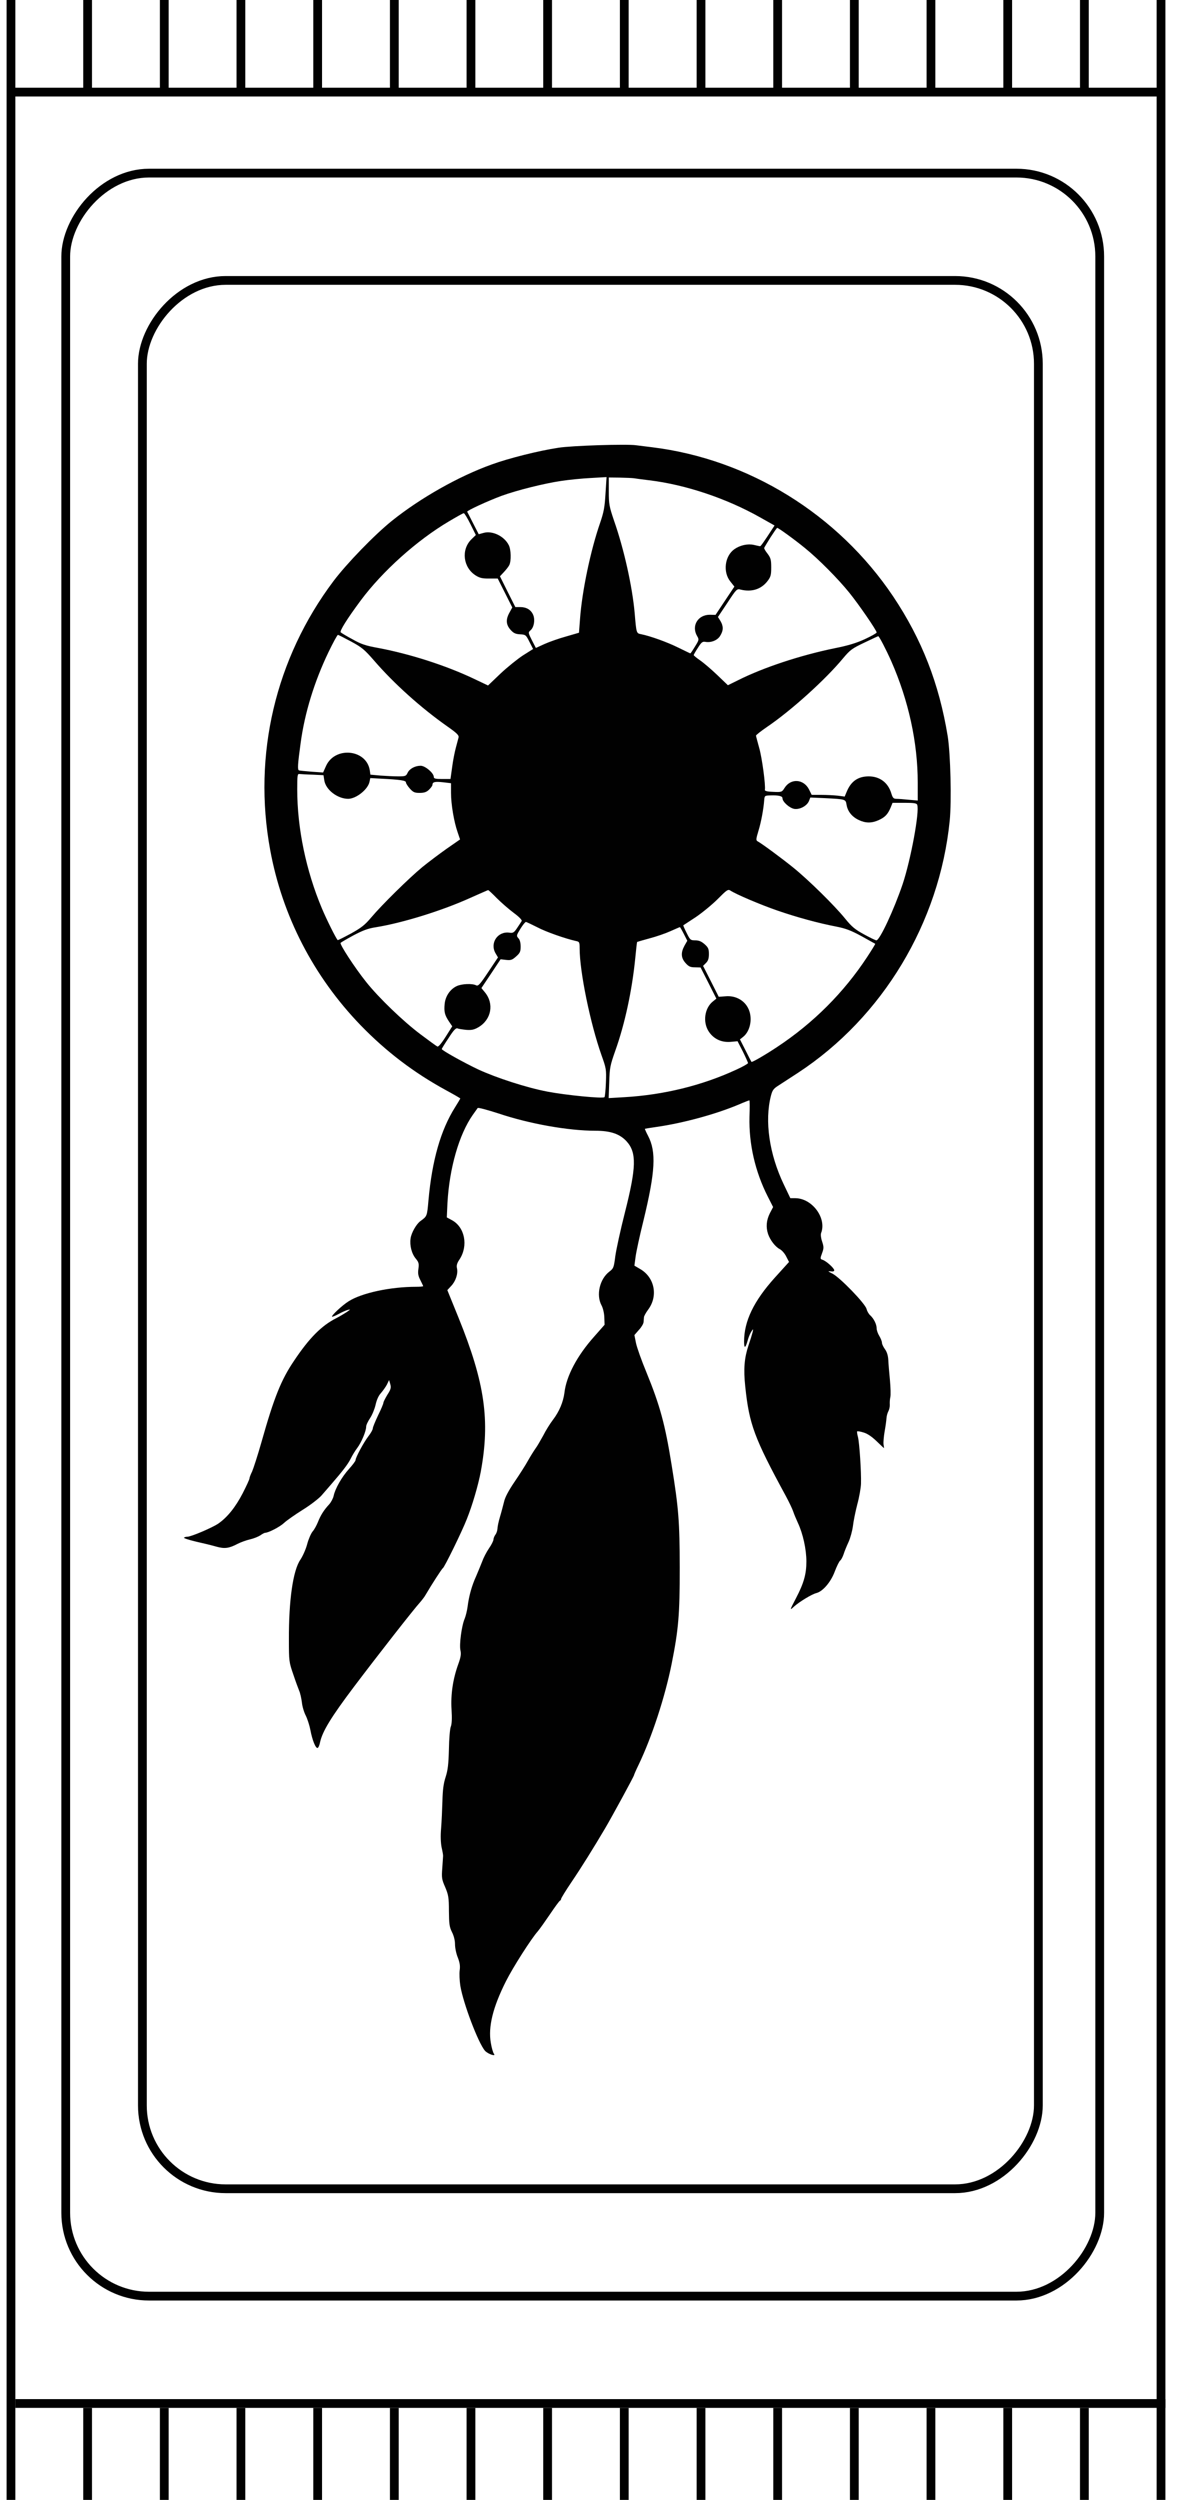 <svg width="27" height="57" viewBox="0 0 27 57" fill="none" xmlns="http://www.w3.org/2000/svg">
<line y1="-0.1" x2="57" y2="-0.1" transform="matrix(4.37114e-08 1 1 -4.37114e-08 26.576 0)" stroke="#010101" stroke-width="0.2"/>
<line y1="-0.1" x2="57" y2="-0.1" transform="matrix(4.37114e-08 1 1 -4.37114e-08 0.35 0)" stroke="#010101" stroke-width="0.2"/>
<line y1="-0.1" x2="26.227" y2="-0.1" transform="matrix(-1 0 0 1 26.4 2.2)" stroke="#010101" stroke-width="0.2"/>
<line y1="-0.1" x2="26.227" y2="-0.1" transform="matrix(-1 0 0 1 26.576 54.902)" stroke="#010101" stroke-width="0.2"/>
<rect x="-0.1" y="0.1" width="23.579" height="48.407" rx="1.9" transform="matrix(-1 0 0 1 24.978 3.847)" stroke="#010101" stroke-width="0.2"/>
<rect x="-0.1" y="0.1" width="20.432" height="43.512" rx="1.9" transform="matrix(-1 0 0 1 23.579 6.294)" stroke="#010101" stroke-width="0.2"/>
<line y1="-0.1" x2="2.098" y2="-0.1" transform="matrix(4.37112e-08 1 1 -4.37112e-08 24.828 0)" stroke="#010101" stroke-width="0.2"/>
<line y1="-0.1" x2="2.098" y2="-0.1" transform="matrix(4.37112e-08 1 1 -4.37112e-08 23.08 0)" stroke="#010101" stroke-width="0.2"/>
<line y1="-0.1" x2="2.098" y2="-0.1" transform="matrix(4.37112e-08 1 1 -4.37112e-08 21.33 0)" stroke="#010101" stroke-width="0.2"/>
<line y1="-0.1" x2="2.098" y2="-0.1" transform="matrix(4.37112e-08 1 1 -4.37112e-08 19.582 0)" stroke="#010101" stroke-width="0.2"/>
<line y1="-0.1" x2="2.098" y2="-0.1" transform="matrix(4.37112e-08 1 1 -4.37112e-08 17.834 0)" stroke="#010101" stroke-width="0.2"/>
<line y1="-0.1" x2="2.098" y2="-0.1" transform="matrix(4.37112e-08 1 1 -4.37112e-08 16.086 0)" stroke="#010101" stroke-width="0.2"/>
<line y1="-0.1" x2="2.098" y2="-0.1" transform="matrix(4.37112e-08 1 1 -4.37112e-08 14.336 0)" stroke="#010101" stroke-width="0.2"/>
<line y1="-0.1" x2="2.098" y2="-0.1" transform="matrix(4.37112e-08 1 1 -4.37112e-08 12.588 0)" stroke="#010101" stroke-width="0.2"/>
<line y1="-0.1" x2="2.098" y2="-0.1" transform="matrix(4.37112e-08 1 1 -4.37112e-08 10.84 0)" stroke="#010101" stroke-width="0.2"/>
<line y1="-0.1" x2="2.098" y2="-0.1" transform="matrix(4.37112e-08 1 1 -4.37112e-08 9.092 0)" stroke="#010101" stroke-width="0.2"/>
<line y1="-0.1" x2="2.098" y2="-0.1" transform="matrix(4.37112e-08 1 1 -4.37112e-08 7.344 0)" stroke="#010101" stroke-width="0.2"/>
<line y1="-0.1" x2="2.098" y2="-0.1" transform="matrix(4.37112e-08 1 1 -4.37112e-08 5.594 0)" stroke="#010101" stroke-width="0.2"/>
<line y1="-0.1" x2="2.098" y2="-0.1" transform="matrix(4.37112e-08 1 1 -4.37112e-08 3.846 0)" stroke="#010101" stroke-width="0.2"/>
<line y1="-0.1" x2="2.098" y2="-0.1" transform="matrix(4.37112e-08 1 1 -4.37112e-08 2.098 0)" stroke="#010101" stroke-width="0.2"/>
<line y1="-0.1" x2="2.098" y2="-0.1" transform="matrix(4.37112e-08 1 1 -4.37112e-08 24.828 54.902)" stroke="#010101" stroke-width="0.2"/>
<line y1="-0.1" x2="2.098" y2="-0.1" transform="matrix(4.37112e-08 1 1 -4.37112e-08 23.08 54.902)" stroke="#010101" stroke-width="0.2"/>
<line y1="-0.1" x2="2.098" y2="-0.1" transform="matrix(4.37112e-08 1 1 -4.37112e-08 21.33 54.902)" stroke="#010101" stroke-width="0.2"/>
<line y1="-0.1" x2="2.098" y2="-0.1" transform="matrix(4.37112e-08 1 1 -4.37112e-08 19.582 54.902)" stroke="#010101" stroke-width="0.2"/>
<line y1="-0.1" x2="2.098" y2="-0.1" transform="matrix(4.37112e-08 1 1 -4.37112e-08 17.834 54.902)" stroke="#010101" stroke-width="0.2"/>
<line y1="-0.1" x2="2.098" y2="-0.1" transform="matrix(4.37112e-08 1 1 -4.37112e-08 16.086 54.902)" stroke="#010101" stroke-width="0.2"/>
<line y1="-0.1" x2="2.098" y2="-0.1" transform="matrix(4.37112e-08 1 1 -4.37112e-08 14.336 54.902)" stroke="#010101" stroke-width="0.2"/>
<line y1="-0.1" x2="2.098" y2="-0.1" transform="matrix(4.37112e-08 1 1 -4.37112e-08 12.588 54.902)" stroke="#010101" stroke-width="0.2"/>
<line y1="-0.1" x2="2.098" y2="-0.1" transform="matrix(4.37112e-08 1 1 -4.37112e-08 10.84 54.902)" stroke="#010101" stroke-width="0.2"/>
<line y1="-0.1" x2="2.098" y2="-0.1" transform="matrix(4.37112e-08 1 1 -4.37112e-08 9.092 54.902)" stroke="#010101" stroke-width="0.2"/>
<line y1="-0.1" x2="2.098" y2="-0.1" transform="matrix(4.37112e-08 1 1 -4.37112e-08 7.344 54.902)" stroke="#010101" stroke-width="0.2"/>
<line y1="-0.1" x2="2.098" y2="-0.1" transform="matrix(4.37112e-08 1 1 -4.37112e-08 5.594 54.902)" stroke="#010101" stroke-width="0.2"/>
<line y1="-0.1" x2="2.098" y2="-0.1" transform="matrix(4.37112e-08 1 1 -4.37112e-08 3.846 54.902)" stroke="#010101" stroke-width="0.2"/>
<line y1="-0.1" x2="2.098" y2="-0.1" transform="matrix(4.37112e-08 1 1 -4.37112e-08 2.098 54.902)" stroke="#010101" stroke-width="0.2"/>
<path d="M14.503 10.152C14.552 10.158 14.715 10.179 14.866 10.197C17.076 10.468 19.111 11.726 20.369 13.601C21.022 14.578 21.415 15.585 21.612 16.788C21.675 17.192 21.703 18.263 21.657 18.715C21.424 21.04 20.127 23.195 18.201 24.459C18.041 24.564 17.844 24.691 17.766 24.742C17.639 24.821 17.615 24.854 17.581 24.983C17.433 25.556 17.542 26.316 17.875 27.01L18.023 27.32H18.138C18.522 27.323 18.857 27.776 18.724 28.116C18.712 28.149 18.721 28.234 18.748 28.309C18.788 28.433 18.788 28.46 18.745 28.578C18.7 28.698 18.703 28.707 18.758 28.725C18.839 28.75 19.024 28.915 19.024 28.964C19.024 28.988 18.993 28.997 18.942 28.988C18.869 28.979 18.878 28.988 18.981 29.039C19.154 29.126 19.737 29.729 19.761 29.847C19.773 29.895 19.81 29.962 19.846 29.992C19.928 30.067 19.991 30.197 19.991 30.287C19.991 30.329 20.018 30.408 20.052 30.462C20.085 30.516 20.112 30.586 20.112 30.616C20.112 30.646 20.142 30.709 20.179 30.761C20.224 30.821 20.251 30.905 20.257 31.008C20.26 31.095 20.278 31.3 20.294 31.466C20.309 31.632 20.315 31.807 20.303 31.858C20.291 31.906 20.288 31.985 20.291 32.03C20.294 32.075 20.278 32.142 20.257 32.181C20.236 32.22 20.218 32.289 20.215 32.341C20.212 32.389 20.194 32.525 20.173 32.639C20.154 32.751 20.142 32.883 20.148 32.932C20.157 32.98 20.16 33.019 20.157 33.019C20.157 33.019 20.079 32.947 19.988 32.859C19.882 32.757 19.779 32.687 19.695 32.663C19.622 32.639 19.556 32.63 19.547 32.636C19.541 32.645 19.547 32.702 19.565 32.766C19.598 32.892 19.643 33.565 19.634 33.833C19.631 33.924 19.595 34.135 19.55 34.3C19.507 34.466 19.462 34.69 19.45 34.798C19.435 34.907 19.392 35.069 19.35 35.16C19.308 35.25 19.256 35.377 19.238 35.437C19.217 35.498 19.184 35.564 19.16 35.582C19.136 35.6 19.081 35.715 19.036 35.832C18.945 36.077 18.761 36.288 18.615 36.324C18.51 36.351 18.231 36.52 18.104 36.634C18.005 36.725 18.005 36.722 18.153 36.438C18.331 36.098 18.389 35.889 18.389 35.603C18.389 35.326 18.31 34.967 18.195 34.723C18.156 34.638 18.108 34.524 18.089 34.466C18.071 34.409 17.993 34.246 17.917 34.105C17.197 32.781 17.085 32.473 16.995 31.617C16.952 31.216 16.974 30.963 17.067 30.682C17.107 30.565 17.149 30.429 17.161 30.381C17.182 30.296 17.179 30.293 17.14 30.351C17.116 30.384 17.076 30.471 17.055 30.547C17.001 30.746 16.968 30.761 16.968 30.589C16.968 30.124 17.188 29.666 17.669 29.132L17.993 28.774L17.929 28.65C17.896 28.581 17.829 28.505 17.781 28.481C17.678 28.427 17.563 28.276 17.515 28.137C17.463 27.978 17.476 27.827 17.554 27.667L17.63 27.522L17.509 27.284C17.218 26.711 17.076 26.081 17.091 25.466C17.098 25.258 17.098 25.089 17.088 25.089C17.079 25.089 16.962 25.134 16.828 25.192C16.308 25.409 15.577 25.608 14.972 25.695C14.83 25.716 14.712 25.734 14.706 25.737C14.703 25.74 14.733 25.813 14.778 25.897C14.969 26.262 14.945 26.711 14.673 27.833C14.588 28.174 14.509 28.541 14.494 28.656L14.467 28.858L14.6 28.936C14.927 29.126 15.011 29.546 14.784 29.856C14.73 29.928 14.685 30.01 14.685 30.034C14.682 30.058 14.679 30.109 14.676 30.145C14.673 30.185 14.624 30.266 14.567 30.326L14.467 30.441L14.503 30.622C14.524 30.724 14.63 31.023 14.739 31.285C15.051 32.048 15.168 32.479 15.317 33.411C15.477 34.397 15.498 34.693 15.501 35.748C15.501 36.815 15.474 37.147 15.317 37.934C15.165 38.694 14.866 39.607 14.561 40.243C14.503 40.361 14.458 40.467 14.458 40.476C14.458 40.5 13.947 41.438 13.799 41.688C13.536 42.134 13.252 42.589 13.031 42.915C12.901 43.108 12.795 43.28 12.795 43.298C12.795 43.313 12.783 43.331 12.771 43.337C12.756 43.34 12.653 43.482 12.541 43.648C12.429 43.813 12.305 43.988 12.263 44.037C12.115 44.203 11.697 44.857 11.537 45.176C11.238 45.77 11.129 46.217 11.193 46.581C11.211 46.693 11.244 46.802 11.262 46.826C11.325 46.901 11.126 46.835 11.059 46.759C10.905 46.581 10.56 45.668 10.497 45.276C10.479 45.158 10.473 45.005 10.482 44.929C10.497 44.827 10.485 44.751 10.44 44.634C10.403 44.546 10.376 44.41 10.376 44.332C10.376 44.242 10.349 44.136 10.306 44.052C10.249 43.937 10.24 43.868 10.237 43.572C10.237 43.262 10.225 43.204 10.152 43.029C10.074 42.852 10.068 42.812 10.086 42.592C10.095 42.46 10.104 42.336 10.104 42.321C10.107 42.303 10.092 42.215 10.071 42.125C10.05 42.019 10.043 41.86 10.059 41.688C10.071 41.537 10.083 41.26 10.089 41.07C10.095 40.816 10.113 40.669 10.161 40.521C10.213 40.361 10.228 40.225 10.237 39.888C10.24 39.65 10.261 39.417 10.279 39.372C10.303 39.318 10.31 39.185 10.297 38.98C10.276 38.633 10.328 38.281 10.452 37.94C10.509 37.783 10.518 37.714 10.5 37.629C10.47 37.503 10.527 37.065 10.597 36.906C10.621 36.845 10.651 36.725 10.663 36.634C10.694 36.387 10.76 36.152 10.857 35.941C10.902 35.835 10.966 35.681 10.996 35.603C11.023 35.525 11.093 35.389 11.15 35.305C11.208 35.223 11.253 35.13 11.253 35.102C11.253 35.075 11.274 35.024 11.298 34.991C11.322 34.961 11.341 34.901 11.344 34.858C11.344 34.816 11.368 34.696 11.401 34.587C11.434 34.478 11.474 34.322 11.495 34.24C11.516 34.141 11.598 33.987 11.731 33.791C11.842 33.628 11.982 33.411 12.039 33.306C12.097 33.203 12.175 33.079 12.211 33.028C12.248 32.98 12.326 32.844 12.387 32.733C12.444 32.618 12.547 32.455 12.611 32.371C12.756 32.181 12.843 31.967 12.871 31.759C12.913 31.379 13.158 30.914 13.551 30.474L13.787 30.206L13.781 30.037C13.778 29.941 13.75 29.823 13.717 29.763C13.59 29.527 13.675 29.163 13.896 28.994C13.992 28.921 13.998 28.903 14.032 28.638C14.053 28.487 14.15 28.041 14.249 27.652C14.512 26.615 14.521 26.28 14.289 26.024C14.134 25.855 13.923 25.782 13.578 25.782C12.958 25.782 12.078 25.626 11.365 25.387C11.114 25.306 10.902 25.249 10.893 25.264C10.884 25.276 10.833 25.348 10.781 25.421C10.467 25.87 10.249 26.633 10.204 27.426L10.189 27.758L10.3 27.818C10.6 27.975 10.684 28.403 10.479 28.716C10.421 28.801 10.406 28.855 10.421 28.918C10.449 29.042 10.391 29.214 10.288 29.322L10.201 29.416L10.458 30.049C11.056 31.526 11.18 32.386 10.963 33.559C10.905 33.866 10.772 34.322 10.645 34.638C10.533 34.925 10.131 35.745 10.098 35.757C10.077 35.766 9.838 36.137 9.708 36.36C9.684 36.405 9.626 36.48 9.581 36.532C9.43 36.698 8.622 37.732 8.075 38.456C7.546 39.158 7.352 39.478 7.298 39.728C7.286 39.791 7.262 39.849 7.244 39.855C7.198 39.87 7.12 39.674 7.077 39.441C7.056 39.333 7.008 39.188 6.972 39.116C6.935 39.046 6.893 38.911 6.884 38.814C6.872 38.721 6.845 38.6 6.823 38.552C6.802 38.501 6.739 38.332 6.687 38.175C6.591 37.898 6.588 37.87 6.588 37.391C6.584 36.489 6.681 35.805 6.851 35.561C6.905 35.479 6.975 35.323 7.005 35.208C7.035 35.093 7.092 34.964 7.129 34.919C7.168 34.876 7.219 34.78 7.25 34.705C7.31 34.551 7.386 34.43 7.507 34.3C7.552 34.249 7.597 34.162 7.609 34.105C7.643 33.942 7.794 33.676 7.96 33.492C8.042 33.402 8.108 33.312 8.108 33.293C8.108 33.233 8.293 32.889 8.399 32.751C8.456 32.678 8.501 32.597 8.501 32.57C8.501 32.543 8.556 32.41 8.622 32.271C8.689 32.136 8.743 32.006 8.743 31.985C8.743 31.964 8.786 31.882 8.834 31.801C8.91 31.683 8.922 31.644 8.901 31.563L8.873 31.466L8.822 31.572C8.792 31.629 8.728 31.716 8.683 31.768C8.631 31.825 8.589 31.922 8.565 32.03C8.544 32.123 8.489 32.259 8.441 32.332C8.393 32.404 8.35 32.491 8.35 32.528C8.35 32.633 8.241 32.889 8.148 33.013C8.102 33.073 8.033 33.185 7.997 33.26C7.933 33.387 7.815 33.541 7.549 33.848C7.492 33.914 7.395 34.026 7.334 34.096C7.274 34.165 7.08 34.316 6.905 34.424C6.727 34.536 6.533 34.671 6.476 34.726C6.379 34.816 6.122 34.949 6.046 34.949C6.031 34.949 5.98 34.976 5.934 35.009C5.886 35.039 5.783 35.081 5.702 35.099C5.62 35.118 5.493 35.163 5.417 35.202C5.221 35.305 5.121 35.317 4.934 35.265C4.843 35.238 4.634 35.187 4.471 35.151C4.308 35.112 4.184 35.072 4.196 35.06C4.208 35.048 4.241 35.039 4.271 35.039C4.359 35.039 4.831 34.837 4.976 34.741C5.185 34.596 5.369 34.367 5.535 34.047C5.62 33.881 5.689 33.731 5.689 33.709C5.689 33.688 5.717 33.616 5.75 33.55C5.78 33.48 5.877 33.182 5.962 32.883C6.252 31.855 6.412 31.46 6.708 31.023C7.053 30.507 7.334 30.224 7.67 30.055C7.752 30.013 7.86 29.947 7.912 29.913C7.997 29.853 7.997 29.85 7.927 29.868C7.885 29.88 7.791 29.922 7.718 29.962C7.646 30.001 7.579 30.028 7.573 30.022C7.549 30.001 7.803 29.763 7.948 29.672C8.251 29.479 8.904 29.34 9.493 29.34C9.581 29.34 9.65 29.334 9.65 29.325C9.65 29.319 9.62 29.256 9.587 29.19C9.536 29.093 9.526 29.036 9.542 28.927C9.557 28.81 9.548 28.78 9.484 28.701C9.387 28.587 9.339 28.397 9.363 28.237C9.381 28.107 9.496 27.908 9.587 27.842C9.741 27.73 9.738 27.736 9.771 27.366C9.853 26.455 10.05 25.767 10.376 25.249C10.443 25.143 10.497 25.05 10.497 25.047C10.497 25.041 10.352 24.956 10.174 24.86C9.439 24.459 8.807 23.979 8.223 23.376C7.15 22.264 6.436 20.883 6.161 19.378C5.762 17.213 6.282 15.009 7.606 13.248C7.909 12.847 8.538 12.196 8.94 11.873C9.587 11.355 10.455 10.863 11.208 10.592C11.604 10.447 12.296 10.275 12.735 10.209C13.034 10.161 14.289 10.121 14.503 10.152ZM13.883 11.204C13.883 11.496 13.893 11.548 14.004 11.876C14.231 12.525 14.419 13.372 14.473 13.978C14.512 14.442 14.512 14.439 14.618 14.46C14.833 14.503 15.214 14.641 15.465 14.765C15.613 14.837 15.737 14.898 15.743 14.898C15.749 14.898 15.797 14.828 15.849 14.741C15.943 14.59 15.943 14.581 15.897 14.503C15.761 14.27 15.915 14.014 16.191 14.017L16.317 14.02L16.532 13.697L16.747 13.375L16.656 13.26C16.481 13.046 16.526 12.678 16.747 12.522C16.877 12.431 17.052 12.392 17.194 12.425C17.261 12.44 17.324 12.455 17.333 12.455C17.349 12.455 17.424 12.35 17.612 12.06L17.663 11.982L17.336 11.798C16.568 11.364 15.631 11.05 14.806 10.951C14.655 10.933 14.5 10.912 14.458 10.905C14.416 10.899 14.271 10.893 14.131 10.89L13.883 10.887V11.204ZM12.795 10.966C12.408 11.023 11.782 11.18 11.437 11.306C11.12 11.424 10.642 11.644 10.654 11.668C10.66 11.677 10.721 11.798 10.79 11.934L10.917 12.181L11.026 12.151C11.226 12.094 11.498 12.223 11.601 12.428C11.655 12.528 11.661 12.793 11.613 12.886C11.595 12.923 11.537 12.995 11.489 13.046L11.401 13.14L11.576 13.492L11.752 13.842H11.867C12.006 13.842 12.112 13.906 12.16 14.023C12.205 14.135 12.178 14.301 12.1 14.37C12.042 14.421 12.042 14.424 12.13 14.599L12.22 14.774L12.417 14.684C12.526 14.635 12.747 14.557 12.91 14.512L13.203 14.427L13.227 14.111C13.273 13.474 13.469 12.543 13.687 11.916C13.769 11.677 13.79 11.563 13.808 11.252L13.832 10.878L13.472 10.899C13.276 10.909 12.97 10.939 12.795 10.966ZM10.237 11.888C9.502 12.323 8.722 13.025 8.226 13.691C7.912 14.114 7.74 14.391 7.77 14.418C7.782 14.43 7.9 14.503 8.036 14.575C8.232 14.687 8.341 14.723 8.625 14.774C9.348 14.91 10.164 15.172 10.799 15.473L11.129 15.63L11.413 15.359C11.57 15.211 11.803 15.024 11.927 14.943L12.157 14.798L12.072 14.632C11.994 14.476 11.985 14.469 11.858 14.463C11.755 14.457 11.71 14.436 11.643 14.361C11.537 14.243 11.531 14.123 11.619 13.966L11.682 13.851L11.516 13.52L11.35 13.191H11.156C11.008 13.194 10.941 13.179 10.854 13.125C10.56 12.944 10.509 12.534 10.751 12.296L10.851 12.199L10.727 11.949C10.66 11.813 10.591 11.701 10.576 11.701C10.56 11.701 10.409 11.786 10.237 11.888ZM17.572 12.25C17.497 12.371 17.433 12.476 17.427 12.492C17.421 12.504 17.454 12.564 17.503 12.624C17.575 12.721 17.587 12.763 17.587 12.938C17.587 13.11 17.575 13.155 17.503 13.248C17.361 13.435 17.143 13.505 16.892 13.444C16.804 13.42 16.795 13.429 16.587 13.746L16.372 14.068L16.429 14.159C16.499 14.277 16.499 14.376 16.423 14.497C16.363 14.599 16.215 14.659 16.085 14.635C16.021 14.623 15.994 14.644 15.915 14.771C15.861 14.852 15.819 14.928 15.819 14.937C15.819 14.946 15.882 15 15.961 15.054C16.042 15.109 16.218 15.259 16.354 15.389L16.599 15.624L16.837 15.507C17.415 15.217 18.256 14.94 19.036 14.78C19.341 14.72 19.538 14.659 19.725 14.572C19.873 14.503 19.991 14.436 19.991 14.421C19.991 14.373 19.58 13.776 19.365 13.511C19.114 13.2 18.664 12.745 18.358 12.498C18.126 12.307 17.751 12.036 17.724 12.036C17.714 12.036 17.648 12.133 17.572 12.25ZM7.489 14.873C7.168 15.543 6.95 16.251 6.857 16.933C6.787 17.445 6.781 17.554 6.82 17.566C6.838 17.572 6.968 17.584 7.111 17.596L7.368 17.614L7.437 17.46C7.643 17.014 8.353 17.084 8.432 17.56L8.447 17.663L8.677 17.684C8.801 17.693 8.982 17.702 9.082 17.702C9.242 17.702 9.26 17.696 9.294 17.623C9.336 17.53 9.463 17.46 9.593 17.46C9.696 17.46 9.892 17.626 9.892 17.714C9.892 17.753 9.929 17.762 10.083 17.762H10.273L10.31 17.497C10.328 17.352 10.367 17.153 10.394 17.053C10.421 16.954 10.449 16.845 10.458 16.812C10.467 16.764 10.415 16.713 10.204 16.565C9.599 16.14 8.982 15.585 8.529 15.06C8.317 14.816 8.251 14.759 8.009 14.629C7.854 14.545 7.718 14.476 7.706 14.476C7.691 14.476 7.594 14.656 7.489 14.873ZM19.71 14.653C19.429 14.786 19.386 14.819 19.226 15.009C18.83 15.489 18.041 16.203 17.488 16.577C17.352 16.671 17.24 16.758 17.24 16.773C17.24 16.785 17.273 16.909 17.312 17.05C17.376 17.268 17.463 17.91 17.442 18.012C17.439 18.036 17.503 18.052 17.633 18.055C17.823 18.064 17.832 18.061 17.89 17.967C18.032 17.741 18.325 17.759 18.449 18L18.51 18.124H18.73C18.848 18.124 19.018 18.133 19.105 18.142L19.262 18.163L19.311 18.046C19.408 17.813 19.568 17.702 19.81 17.702C20.064 17.702 20.254 17.846 20.327 18.094C20.357 18.193 20.378 18.214 20.442 18.214C20.484 18.214 20.611 18.223 20.723 18.235L20.928 18.253V17.843C20.928 16.933 20.72 15.974 20.324 15.075C20.206 14.81 20.049 14.506 20.027 14.506C20.021 14.506 19.879 14.572 19.71 14.653ZM6.778 17.997C6.778 18.884 6.978 19.849 7.34 20.711C7.449 20.97 7.658 21.389 7.7 21.435C7.706 21.441 7.839 21.374 8 21.287C8.241 21.154 8.32 21.091 8.468 20.916C8.698 20.642 9.324 20.023 9.635 19.767C9.768 19.659 10.016 19.472 10.183 19.354L10.491 19.14L10.434 18.971C10.352 18.736 10.285 18.338 10.285 18.079V17.858L10.107 17.837C9.92 17.816 9.862 17.828 9.862 17.895C9.862 17.916 9.826 17.964 9.783 18.006C9.726 18.061 9.672 18.079 9.569 18.079C9.454 18.079 9.421 18.064 9.345 17.979C9.297 17.925 9.257 17.862 9.257 17.84C9.257 17.795 9.136 17.777 8.662 17.753L8.444 17.741L8.426 17.828C8.387 18.003 8.123 18.211 7.942 18.214C7.697 18.214 7.428 18.009 7.395 17.792L7.377 17.675L7.129 17.663C6.996 17.66 6.86 17.651 6.829 17.648C6.784 17.641 6.778 17.675 6.778 17.997ZM17.427 18.244C17.412 18.447 17.358 18.742 17.294 18.95C17.24 19.128 17.237 19.161 17.276 19.182C17.379 19.239 17.817 19.562 18.086 19.779C18.431 20.057 19.036 20.651 19.278 20.952C19.423 21.13 19.498 21.193 19.704 21.305C19.84 21.38 19.967 21.441 19.985 21.441C20.061 21.441 20.387 20.741 20.584 20.159C20.771 19.598 20.974 18.498 20.916 18.35C20.904 18.314 20.841 18.305 20.626 18.305H20.354L20.309 18.416C20.245 18.567 20.182 18.634 20.037 18.7C19.876 18.772 19.737 18.772 19.577 18.694C19.426 18.621 19.329 18.498 19.305 18.35C19.284 18.223 19.287 18.223 18.818 18.199L18.479 18.184L18.449 18.26C18.407 18.371 18.244 18.462 18.116 18.444C18.008 18.428 17.844 18.284 17.844 18.202C17.844 18.151 17.757 18.13 17.572 18.136C17.439 18.139 17.436 18.142 17.427 18.244ZM15.864 20.913C15.713 21.012 15.589 21.094 15.583 21.097C15.577 21.1 15.61 21.178 15.658 21.272C15.737 21.432 15.746 21.441 15.855 21.441C15.94 21.441 15.994 21.465 16.067 21.528C16.151 21.603 16.166 21.637 16.166 21.754C16.166 21.854 16.148 21.908 16.1 21.956L16.033 22.023L16.212 22.375L16.39 22.728L16.55 22.716C16.759 22.698 16.952 22.794 17.049 22.966C17.173 23.18 17.122 23.503 16.946 23.642L16.874 23.699L17.001 23.949C17.07 24.088 17.131 24.206 17.137 24.212C17.149 24.227 17.457 24.049 17.724 23.871C18.549 23.325 19.241 22.632 19.773 21.823C19.879 21.661 19.964 21.525 19.958 21.519C19.952 21.516 19.81 21.438 19.643 21.344C19.405 21.215 19.284 21.169 19.069 21.127C18.664 21.049 18.174 20.916 17.72 20.759C17.34 20.627 16.783 20.391 16.653 20.304C16.602 20.271 16.572 20.292 16.366 20.5C16.239 20.627 16.012 20.813 15.864 20.913ZM10.724 20.473C10.08 20.765 9.182 21.043 8.571 21.142C8.393 21.169 8.272 21.215 8.063 21.326C7.912 21.407 7.779 21.486 7.767 21.498C7.74 21.525 8.081 22.053 8.35 22.39C8.638 22.752 9.2 23.292 9.59 23.584C9.78 23.726 9.953 23.853 9.974 23.862C9.995 23.874 10.068 23.79 10.161 23.642L10.313 23.401L10.237 23.289C10.143 23.147 10.122 23.072 10.14 22.888C10.158 22.713 10.264 22.556 10.415 22.484C10.533 22.43 10.772 22.421 10.857 22.466C10.905 22.49 10.944 22.448 11.135 22.161L11.356 21.83L11.304 21.742C11.162 21.507 11.347 21.227 11.619 21.266C11.697 21.278 11.722 21.266 11.794 21.157C11.839 21.088 11.888 21.018 11.897 21C11.909 20.979 11.834 20.901 11.713 20.813C11.601 20.729 11.428 20.578 11.329 20.479C11.229 20.376 11.141 20.295 11.132 20.295C11.126 20.295 10.941 20.376 10.724 20.473ZM11.867 21.178C11.776 21.326 11.773 21.338 11.821 21.392C11.855 21.425 11.873 21.498 11.873 21.582C11.873 21.697 11.858 21.73 11.77 21.808C11.682 21.887 11.649 21.899 11.543 21.887L11.416 21.872L11.198 22.2L10.978 22.529L11.053 22.62C11.274 22.882 11.208 23.25 10.905 23.425C10.812 23.479 10.751 23.491 10.633 23.482C10.548 23.473 10.461 23.461 10.434 23.449C10.397 23.434 10.346 23.485 10.231 23.666C10.143 23.796 10.074 23.91 10.074 23.919C10.074 23.949 10.585 24.233 10.911 24.387C11.322 24.576 12.009 24.8 12.483 24.89C12.907 24.971 13.747 25.053 13.784 25.017C13.796 25.005 13.811 24.854 13.817 24.682C13.829 24.387 13.823 24.356 13.717 24.061C13.46 23.334 13.218 22.155 13.218 21.622C13.218 21.483 13.212 21.471 13.134 21.456C12.898 21.404 12.45 21.248 12.251 21.142C12.127 21.079 12.009 21.024 11.994 21.021C11.976 21.021 11.921 21.091 11.867 21.178ZM15.293 21.23C15.181 21.281 14.966 21.356 14.815 21.395C14.664 21.435 14.537 21.474 14.53 21.477C14.524 21.483 14.506 21.643 14.488 21.833C14.416 22.574 14.249 23.352 14.029 23.964C13.914 24.293 13.902 24.347 13.893 24.679L13.88 25.038L14.237 25.017C15.135 24.965 16.009 24.751 16.789 24.39C16.937 24.323 17.058 24.254 17.058 24.239C17.058 24.227 17.004 24.106 16.94 23.976L16.819 23.741L16.656 23.756C16.451 23.771 16.275 23.69 16.163 23.521C16.021 23.307 16.067 22.984 16.257 22.834L16.336 22.77L16.157 22.415L15.976 22.059L15.849 22.056C15.743 22.056 15.704 22.038 15.634 21.959C15.528 21.842 15.522 21.721 15.61 21.561L15.673 21.45L15.595 21.296C15.55 21.208 15.51 21.139 15.504 21.139C15.498 21.139 15.404 21.181 15.293 21.23Z" fill="#010101"/>
</svg>
